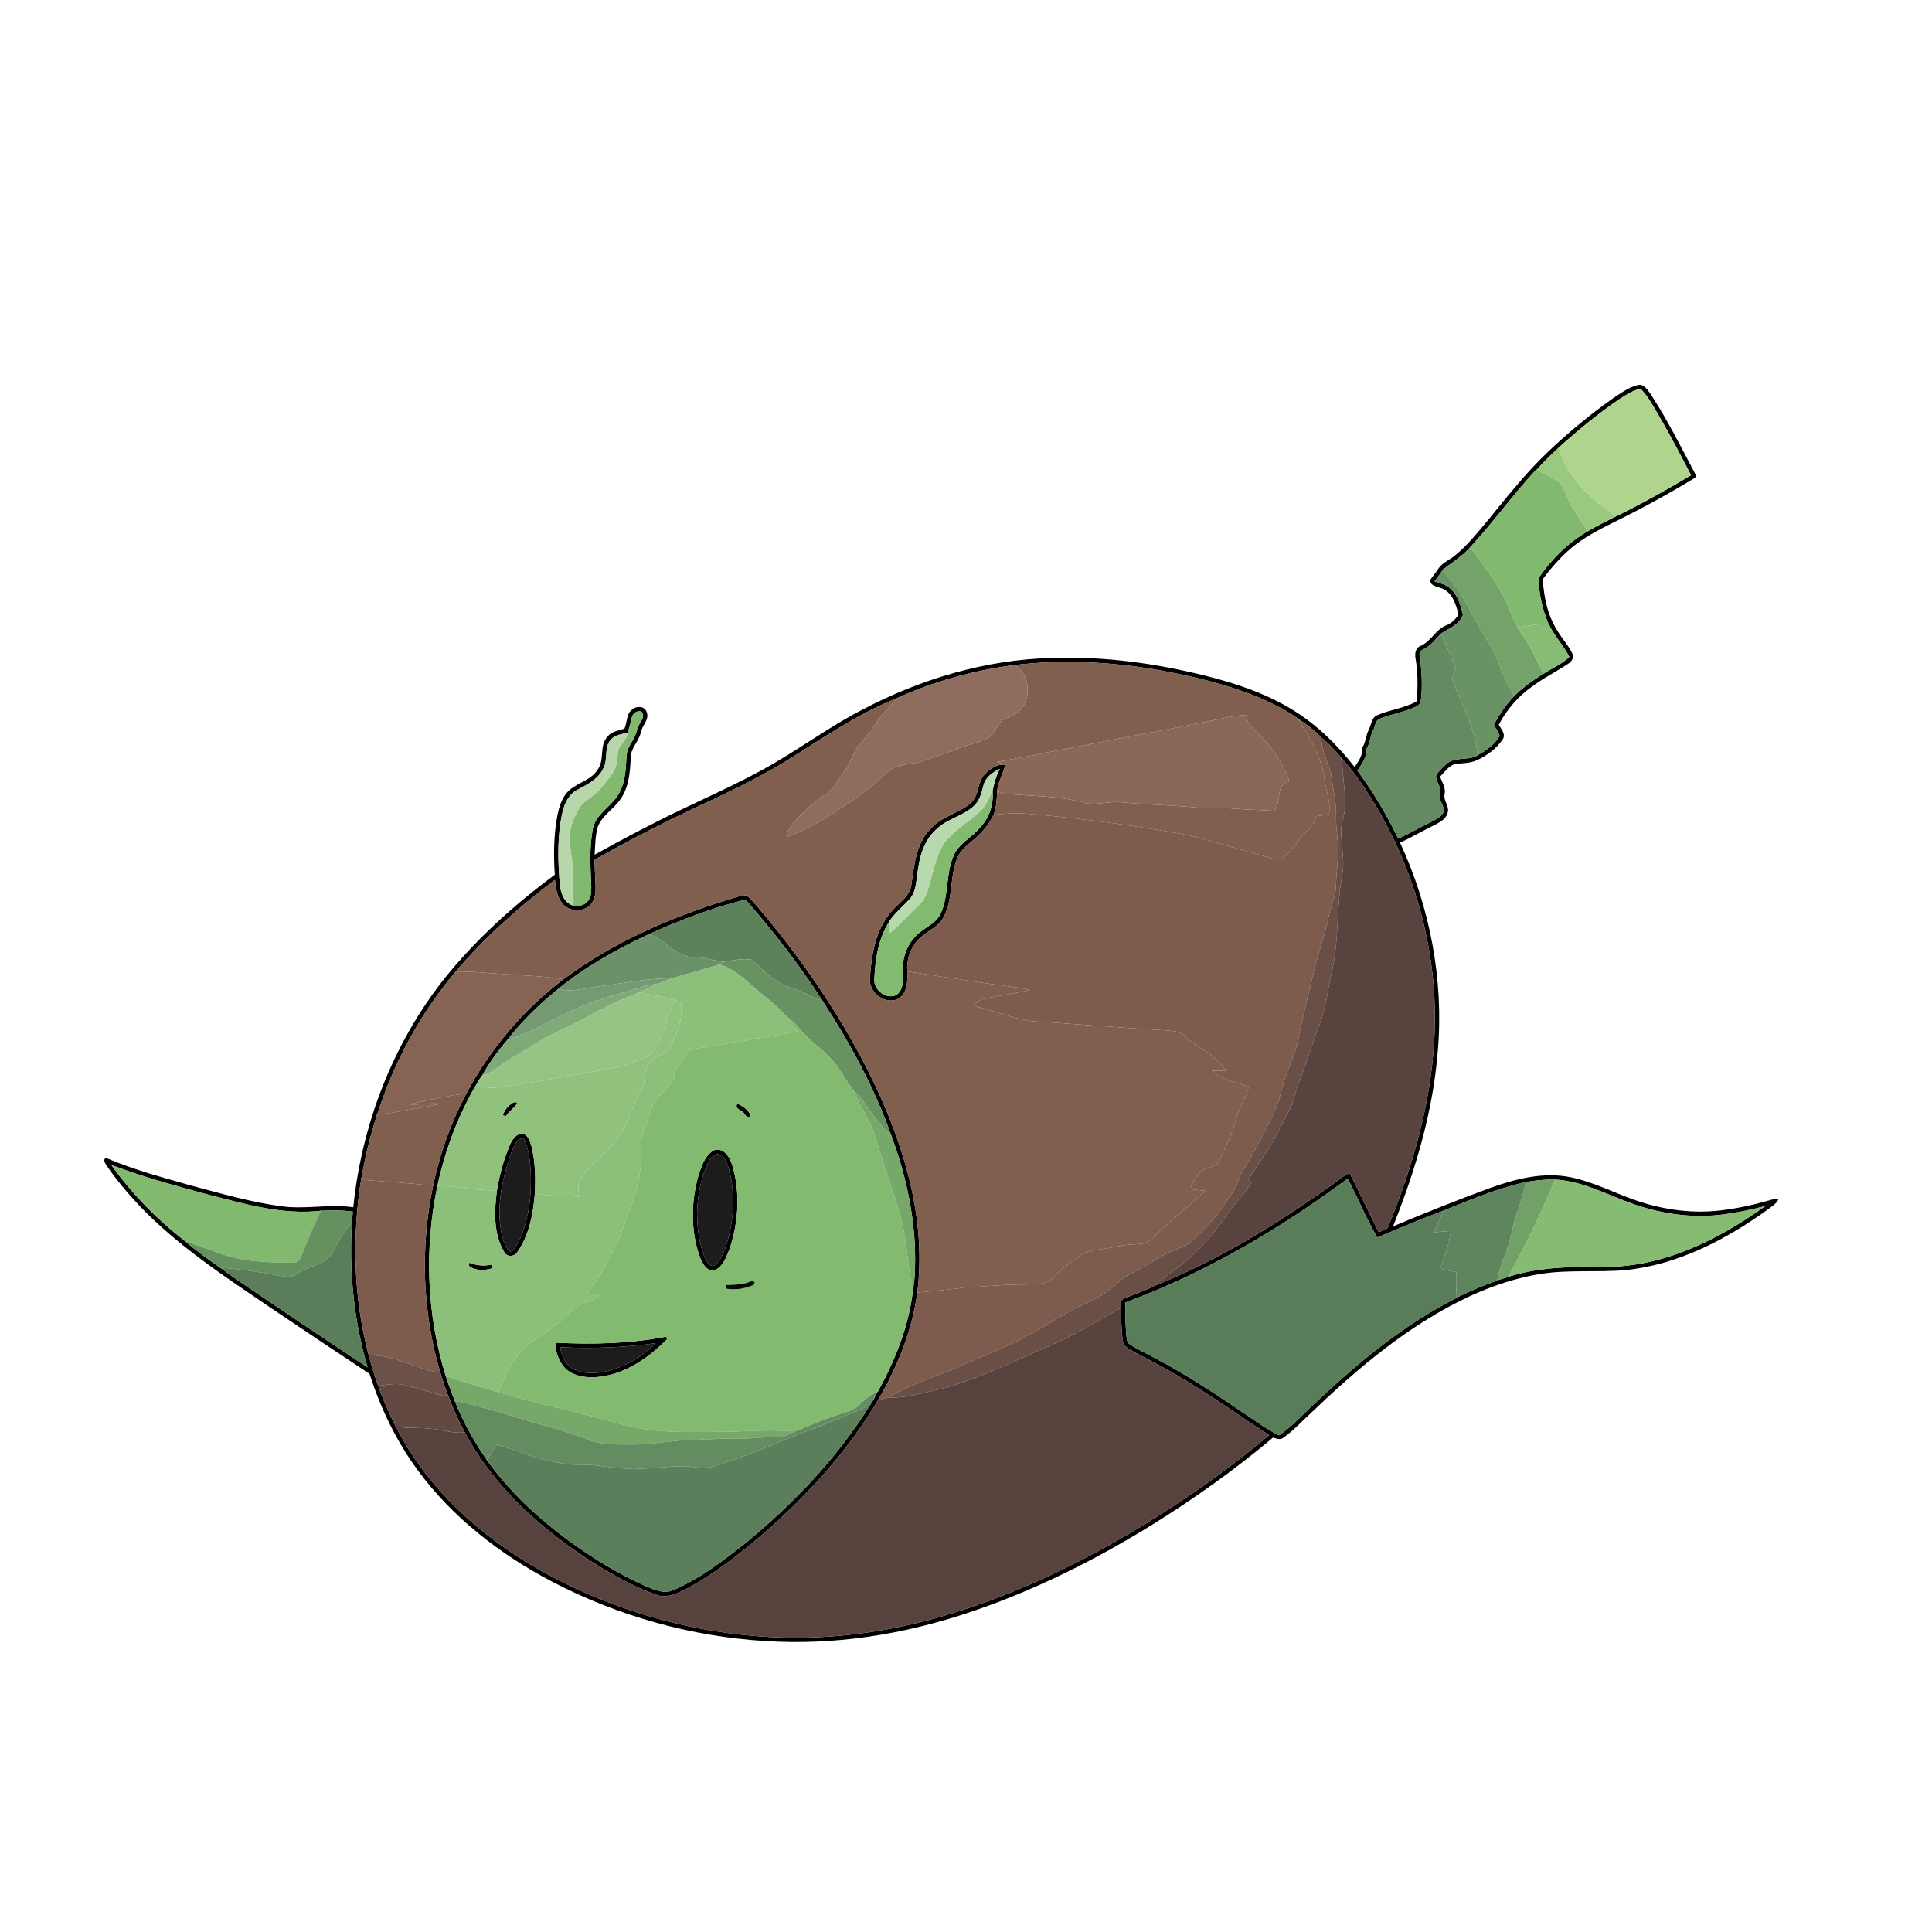 <svg width="1333.33" height="1333.33" viewBox="0 0 1000 1000" xmlns="http://www.w3.org/2000/svg" xmlns:xlink="http://www.w3.org/1999/xlink" overflow="hidden"><g id="#000000ff"><path d="M835.01 206.08C839.09 203.43 843.14 200.34 847.97 199.26 851.26 198.7 852.94 202.24 854.64 204.4 862.9 217.14 869.77 230.71 876.84 244.12 877.4 245.18 878.44 246.98 876.76 247.66 863.3 255.82 849.46 263.39 835.32 270.3 827.49 274.2 819.63 278.25 812.93 283.94 807.5 288.6 802.77 294.03 798.53 299.79 799.12 309.17 801.06 318.78 806.29 326.76 808.62 330.64 811.78 334.01 813.76 338.1 815.05 340.27 813.39 342.55 811.54 343.65 805.52 347.65 799 350.86 793.21 355.2 785.87 360.31 779.92 367.23 775.75 375.13 777.02 377.38 779.58 380.08 777.76 382.74 774.55 387.47 769.76 391.06 764.59 393.41 760.99 395.12 756.95 394.97 753.1 395.45 749.76 396.52 747.69 399.64 745.33 402.03 746.47 404.93 748.41 407.79 747.72 411.06 746.98 414.25 749.99 416.85 749.44 420.04 749 423.47 745.72 425.38 742.93 426.83 736.77 429.79 730.89 433.32 724.66 436.14 740.14 469.61 747.35 507.03 744.22 543.84 741.77 575.21 732.67 605.64 721.05 634.75 737.53 627.86 754.11 621.21 770.87 615.04 784.31 610.23 798.88 606.37 813.17 609.39 825.16 611.87 836.05 617.74 847.59 621.61 861.53 626.31 876.49 628.27 891.13 626.44 899.39 625.41 907.56 623.68 915.56 621.35 917.13 620.97 918.8 620.17 920.44 620.93 919.29 623.26 916.95 624.52 914.99 626.04 893.18 641.74 868.24 654.75 841.14 657.42 826.74 658.67 812.18 657.1 797.84 659.31 780.61 662 764.19 668.55 748.95 676.89 722.74 691.29 699.88 710.91 678.39 731.53 673.73 735.78 669.45 740.52 664.28 744.16 662.66 745.48 660.64 744.6 658.92 744.09 638.82 761.01 617.34 776.25 595 790.05 565.14 808.39 533.52 824.09 500.19 835.06 466.76 846.17 431.32 851.69 396.09 849.39 357.83 847.07 320.12 836.51 286.12 818.85 259.15 804.74 234.34 785.64 216.22 760.99 205.15 745.93 196.95 728.89 191.29 711.11 174.36 699.89 157.45 688.63 140.62 677.26 116.67 660.98 92.09 645.01 72.01 623.91 65.86 617.33 60.01 610.43 54.95 602.98 54.33 602 53.07 599.76 55.07 599.42 69.33 605.55 84.4 609.49 99.3 613.75 114.43 617.74 129.53 622.15 145.06 624.28 157.62 626.18 170.29 623.05 182.86 624.88 187.17 582.47 203 541.03 229.32 507.38 245.9 486.56 265.82 468.56 287.17 452.76 286.46 442.45 286.59 432.01 288.55 421.83 289.33 417.98 290.5 414.08 292.92 410.92 297.22 405.26 305.51 404.55 309.33 398.37 313.1 393.38 310.02 386.15 314.34 381.44 316.43 378.56 320.09 378.18 323.21 377.16 324.72 373.93 324.05 369.51 327.25 367.18 329.42 365.32 333.49 365.37 334.65 368.35 336.39 372.33 332.33 375.37 331.69 379.08 330.75 383.71 326.48 387.05 326.48 391.94 326.14 399.3 325.62 407.16 321.3 413.43 317.88 418.67 311.78 421.88 309.45 427.86 308.11 432.57 308.03 437.53 307.77 442.4 322.36 434.31 337.1 426.49 352.16 419.29 366.31 412.52 380.64 406.11 394.41 398.58 412.18 388.93 428.36 376.6 446.36 367.33 476.54 351.43 510.12 341.42 544.35 340.55 571.22 339.61 598.1 343.29 624.13 349.81 639.89 353.76 655.53 359.01 669.4 367.63 681.75 375.27 692.24 385.6 701.16 397 703.22 393.98 705.5 390.86 705.07 386.98 707.03 384.17 706.91 380.63 708.5 377.65 709.82 375.06 709.86 371.32 713.01 370.12 719.57 367.28 726.95 366.6 733.23 363.04 733.92 355.68 733.93 348.24 732.71 340.94 732.19 338.44 732.61 335.3 735.33 334.31 740.68 331.98 743.05 325.89 748.5 323.7 751.26 322.64 753.4 320.58 754.94 318.08 753.62 312.77 751.64 306.28 745.85 304.39 743.77 303.54 739.7 303.12 740.43 299.95 741.74 298.09 743.19 296.34 744.44 294.44 746.35 291.29 750.01 290.03 752.75 287.78 759.06 282.75 764.16 276.43 769.32 270.28 779.63 257.67 789.71 244.78 801.57 233.55 812.05 223.62 823.22 214.41 835.01 206.08M838 206.73C826.95 214.27 816.62 222.82 806.7 231.77 802.75 235.39 798.9 239.12 795.36 243.15L795.14 243.02C783.19 256.03 772.82 270.37 760.87 283.36 756.8 287.99 751.52 291.15 746.72 294.88 745.48 297.02 744.02 299.01 742.48 300.92 745.48 301.89 748.75 302.64 751.05 304.96 754.7 308.43 756.08 313.47 757.25 318.21 755.31 323.39 750.01 325.24 745.76 327.99 743.24 330.69 740.99 333.79 737.66 335.54 736.41 336.37 734.32 337.04 734.79 338.98 735.83 346.81 736.44 354.77 735.43 362.65 735.37 364.44 733.68 365.41 732.26 366.09 726.43 368.71 720.02 369.64 714.12 372.06 711.7 372.95 711.91 375.98 710.81 377.93 709.07 380.87 709.36 384.5 707.4 387.33 707.62 391.81 704.89 395.34 702.62 398.91 710.81 409.9 717.75 421.77 723.74 434.09 729.72 431.4 735.34 427.98 741.27 425.17 743.31 424.05 745.71 423.06 746.87 420.9 747.98 418.96 746.56 416.97 745.94 415.14 744.58 412.63 746.36 409.66 745.07 407.15 744.45 405.24 742.93 403.43 743.37 401.33 744.66 399.09 746.6 397.31 748.5 395.59 752.94 391.39 759.68 393.91 764.8 391.02L764.78 390.91C769.2 388.47 773.59 385.42 776.2 380.99 775.81 378.8 774.22 377.09 773.21 375.18 776.05 369.79 779.51 364.71 783.71 360.29 788.28 355.82 793.5 352.09 798.92 348.72 803.37 345.82 808.42 343.73 812.31 340.03 809.18 333.96 804.36 328.94 801.45 322.73 798.28 315.28 796.4 307.17 796.47 299.05 803.12 289.31 811.77 280.83 821.99 274.86 826.62 272.14 831.44 269.77 836.24 267.36 849.56 260.82 862.56 253.62 875.28 245.98 869.52 234.84 863.68 223.73 857.34 212.91 854.84 208.83 852.53 204.53 849.08 201.15 845.02 202.2 841.44 204.44 838 206.73M525.03 344.24C504.03 346.98 483.33 352.66 464.06 361.45 443.66 369.61 425.56 382.29 407 393.84 388.39 405.36 368.21 413.96 348.56 423.5 334.76 430.27 321.15 437.45 307.75 444.99 307.79 449.66 308.13 454.32 308.28 459 308.37 462.31 307.92 466 305.43 468.44 301.63 472.29 294.6 471.9 291.17 467.77 288.26 464.34 287.7 459.71 287.22 455.42 268.55 469.47 250.97 485.12 235.81 502.94 217.53 524.58 203.78 549.99 195.23 576.97L195.09 576.99C191.79 587.64 188.96 598.47 187.22 609.5L187.08 609.42C182.12 639.99 182.88 671.65 190.89 701.64 192.22 706.94 193.95 712.13 195.74 717.3 198.27 724.55 201.45 731.56 204.87 738.44 221.02 770.32 248.56 795.14 279.33 812.62 313.77 832.06 352.53 843.82 391.95 846.88 426 849.67 460.43 845.12 492.99 835 526.98 824.56 559.24 809.03 589.66 790.72 613.22 776.45 635.85 760.59 656.92 742.83 640.78 732.39 625.22 721.06 608.54 711.47 601.36 707.17 593.85 703.47 586.49 699.49 584.33 698.17 581.47 696.86 581.19 694.01 580.27 688.36 580.46 682.61 580.16 676.91 580.49 675.44 579.47 673.07 581.31 672.4 586.76 669.91 592.56 668.18 597.88 665.42 630.34 652.41 660.36 633.97 688.78 613.73 692.06 611.57 694.9 608.69 698.53 607.11 703.72 617.28 708.54 627.64 713.65 637.85 715.28 636.86 717.88 636.8 718.62 634.76 730.98 604.28 740.38 572.21 742.3 539.24 744.72 500.59 735.77 461.51 717.8 427.29 711.13 414.74 703.56 402.53 694.03 391.95 690.91 388.25 687.63 384.61 683.81 381.63 680.24 377.87 676.01 374.72 671.68 371.89 666.27 367.84 660.12 364.87 654 362.06 636.13 354.29 617.01 349.9 597.89 346.51 573.86 342.46 549.26 341.35 525.03 344.24M327.09 371.15C326.48 373.86 325.82 376.56 324.83 379.17 321.83 380.11 318.19 380.31 316.07 382.93 312.53 387.03 314.81 392.98 312.33 397.55 309.85 403.21 304.06 406.03 298.9 408.76 294.56 410.96 292.26 415.59 291.2 420.14 288.32 432.6 288.74 445.51 289.8 458.16 290.31 462.44 292.07 467.47 296.73 468.72L296.7 468.99C298.99 468.85 301.55 468.96 303.37 467.31 305.88 465.36 306.11 461.92 306.04 459 305.63 448.96 304.92 438.77 306.88 428.83 308.36 421.65 315.46 418.01 319.35 412.32 323.51 406.4 323.9 398.9 324.26 391.92 324.24 388.78 325.71 385.97 327.37 383.41 329.42 380.38 329.69 376.56 331.68 373.49 332.7 371.99 333.66 369.47 331.73 368.25 329.72 367.69 327.58 369.19 327.09 371.15M57.56 602.94C68.21 617.79 81.1 631.04 95.55 642.21 101.29 647.26 107.55 651.73 113.85 656.06 122.09 662.27 130.79 667.83 139.28 673.68 156.22 685.1 173.18 696.5 190.25 707.74 183.13 683.47 180.58 657.96 182.17 632.74 182.32 630.85 182.46 628.97 182.6 627.09 177.12 626.42 171.59 626.34 166.09 626.69 146.34 628.96 127.01 623.26 108.09 618.42 91.09 613.81 74.03 609.25 57.56 602.94M582.52 674.15C582.3 679.76 582.56 685.38 582.99 690.98 583.24 692.71 583.14 694.96 584.96 695.91 588.85 698.55 593.19 700.44 597.31 702.68 614.24 711.57 630.2 722.16 645.98 732.93 651.22 736.44 656.34 740.19 662.06 742.94 669.08 738.16 674.69 731.65 680.99 726 702.95 705.25 726.54 685.72 753.59 671.95L753.59 671.83C760.55 668.48 767.61 665.3 774.95 662.84L774.98 662.67C776.98 662.08 778.99 661.49 781 660.9L781.07 660.75C796.92 655.78 813.62 655.57 830.07 655.71 860.76 656.05 889.38 641.74 913.76 624.23 906.97 625.96 900.11 627.51 893.15 628.43 877.21 630.73 860.82 628.6 845.67 623.29 832.26 618.66 819.45 611.36 805.01 610.54 799.93 610.41 794.86 610.92 789.87 611.83 775.14 615.02 761.21 621.01 747.27 626.57 735.66 630.86 724.3 635.81 712.85 640.5 707.19 630.65 702.76 620.12 697.6 609.99 662.28 636.29 623.91 658.84 582.52 674.15Z" stroke-width="4.167"/><path d="M509.72 400.76C512.44 397.87 516.13 395.29 520.31 395.86 519.34 400.45 516.6 404.49 516.15 409.23 515.95 413.43 515.85 417.72 514.25 421.68 512 426.58 508.49 430.81 504.4 434.29 501.18 437.08 497.41 439.62 495.68 443.7 491.41 453.49 493.51 464.95 488.52 474.52 485.6 480.27 478.81 482.11 474.83 486.91 470.98 491.2 469.19 497.07 469.62 502.79 469.9 507.75 469.67 514.04 464.97 516.97 458.42 520.23 450.06 514.12 450.25 507.03 450.89 494.57 453.07 481.19 461.6 471.52 465.19 467.25 470.94 464.08 471.7 458.05 473.22 447.89 474.04 436.53 481.81 428.88 487.37 422.47 496.33 421.05 502.54 415.56 506.92 411.68 505.69 404.84 509.72 400.76M509.17 406.07C508.15 409.99 507.24 414.25 504.13 417.12 498.43 422.52 490.02 423.8 484.46 429.43 478.64 434.71 476.13 442.52 475.16 450.11 474.13 455.34 474.55 461.43 470.64 465.59 467.29 469.26 463.36 472.39 460.55 476.54 454.66 485.5 452.99 496.47 452.55 506.98 452.19 512.56 458.9 517.52 464.03 514.97 467.72 512.27 467.57 507.09 467.4 502.98 466.73 495.39 469.97 487.63 475.85 482.8 479.61 479.62 484.72 477.64 486.87 472.9 491.29 463.38 489.36 452.24 493.69 442.69 496.46 436.39 503.18 433.47 507.34 428.29 512.07 423.27 514.42 416.32 513.74 409.45 514.51 405.47 515.62 401.56 517.49 397.94 513.97 399.65 510.3 402.1 509.17 406.07Z" stroke-width="4.167"/><path d="M376.72 465.71C379.96 464.91 383.15 463.35 386.53 463.42 390.39 466.91 393.49 471.16 396.91 475.07 419.97 503.09 440.2 533.64 455.28 566.7 469.61 598.58 479.26 633.9 474.8 669.08 472.09 688.88 464.45 707.75 454.35 724.9 438.8 751.16 417.93 773.93 395.02 793.93 382.83 804.36 370.09 814.34 355.97 822.05 350.99 824.59 345.25 827.65 339.58 825.39 326.03 820.65 313.63 813.14 301.66 805.31 277.08 788.77 254.66 767.84 240.6 741.45 237.1 734.94 234.1 728.18 231.52 721.26 230.22 717.68 228.97 714.08 227.89 710.43 218.57 679.18 217.49 645.59 224.17 613.7 227.66 597.15 233.38 581.06 241.32 566.12 253.58 543.06 270.84 522.66 291.64 506.86 317.07 487.9 346.54 475.03 376.72 465.71M335.94 483.49C319.29 491.25 303.09 500.29 288.81 511.93 279.23 519.74 270.23 528.4 262.65 538.19 257.63 544.09 253.01 550.43 249.21 557.2 248.16 558.43 247.42 559.89 246.57 561.28 237.02 577.55 230.34 595.44 226.39 613.87 219.56 646.33 220.84 680.56 230.73 712.25 232.14 716.62 233.72 720.93 235.43 725.2 239.67 736.01 245.4 746.2 252.02 755.74 263.59 772.02 278.45 785.71 294.46 797.53 306.9 806.58 320.08 814.73 334.16 820.96 338.73 822.87 343.98 825.34 348.84 822.88 361.99 817.28 373.44 808.45 384.64 799.7 409.99 779.1 432.99 755.15 450.33 727.34 451.72 725.16 453.11 722.96 454.03 720.54L454.35 720.39C463.34 704.02 470.54 686.26 472.56 667.59 473.83 660.47 473.75 653.18 473.59 645.98 472.76 626.22 468.36 606.66 461.48 588.17 452.79 563.24 439.96 539.91 425.63 517.82 413.79 499.39 400.29 482.07 385.87 465.61 368.69 469.88 352.06 476.21 335.94 483.49Z" stroke-width="4.167"/><path d="M264.49 571.47C265.38 570.79 266.84 569.81 267.69 571.07 266.19 573.56 263.43 575.12 261.89 577.67 261.46 577.57 260.59 577.37 260.16 577.27 261.06 574.99 262.47 572.89 264.49 571.47Z" stroke-width="4.167"/><path d="M385.33 576.53C384.3 574.45 379.81 574.17 381.7 571.27 384.47 572.52 387.15 574.31 388.49 577.16 388.65 580.1 385.97 577.75 385.33 576.53Z" stroke-width="4.167"/><path d="M263.81 592.84C265.04 589.92 267.28 586.39 270.95 586.83 273.65 587.98 274.43 591.15 275.2 593.71 277.08 601.59 277.27 609.79 276.82 617.86 275.96 628.29 273.94 639.18 267.88 647.93 266.35 650.54 262.46 650.9 260.96 648.06 255.33 638.51 255.79 626.72 257.24 616.09 258.53 608.13 260.7 600.28 263.81 592.84M267.68 590.62C265.28 594 264.15 598.08 262.84 601.97 259.19 613.89 257.08 626.72 259.72 639.07 260.65 642.35 261.44 646.36 264.73 648.13 268.11 644.59 269.89 639.95 271.4 635.38 274.51 625.48 275.22 614.96 274.58 604.65 274.11 599.29 273.55 593.74 270.85 588.97 269.75 589.4 268.35 589.5 267.68 590.62Z" stroke-width="4.167"/><path d="M369.38 595.46C374.36 593.54 377.82 598.93 378.97 603.04 383.26 617.13 382.27 632.57 377.62 646.45 375.97 650.55 374.29 655.51 369.96 657.47 365.84 658.44 363.54 653.86 362.26 650.72 357.5 637.41 357.62 622.57 361.35 609.02 362.98 604.09 364.59 598.23 369.38 595.46M371.26 597.33C367.93 597.93 366.65 601.65 365.34 604.34 359.94 618.18 359.4 633.94 363.7 648.14 364.82 650.8 365.72 654.77 369 655.37 372.58 653.81 373.84 649.58 375.32 646.27 379.86 633.08 380.92 618.44 377.24 604.92 376.19 601.97 375.01 597.56 371.26 597.33Z" stroke-width="4.167"/><path d="M242.75 653.58C246.46 654.94 250.41 655.51 254.3 654.55 254.39 655.05 254.57 656.04 254.65 656.53 250.74 657.66 245.9 657.88 242.61 655.13L242.75 653.58Z" stroke-width="4.167"/><path d="M287.54 694.96C306.61 695.96 325.87 695.51 344.67 691.88L345.4 693.02C336.08 702.48 324.51 710.68 311.06 712.55 304.77 713.37 297.55 712.87 292.66 708.37 289.33 704.81 287.42 699.82 287.54 694.96M289.96 697.31C290.59 701.91 292.83 706.81 297.26 708.84 302.94 711.43 309.47 710.92 315.36 709.43 324.34 706.87 332.91 702.1 339.29 695.24 322.95 697.5 306.43 698.17 289.96 697.31Z" stroke-width="4.167"/></g><g id="#aed48dff"><path d="M838 206.73C841.44 204.44 845.02 202.2 849.08 201.15 852.53 204.53 854.84 208.83 857.34 212.91 863.68 223.73 869.52 234.84 875.28 245.98 862.56 253.62 849.56 260.82 836.24 267.36 832.02 263.69 827.16 260.79 823.17 256.85 819.25 253.05 815.65 248.92 812.45 244.5 809.69 240.68 808.51 236.06 806.7 231.77 816.62 222.82 826.95 214.27 838 206.73Z" stroke-width="4.167" fill="#AED48D"/></g><g id="#99c87fff"><path d="M795.36 243.15C798.9 239.12 802.75 235.39 806.7 231.77 808.51 236.06 809.69 240.68 812.45 244.5 815.65 248.92 819.25 253.05 823.17 256.85 827.16 260.79 832.02 263.69 836.24 267.36 831.44 269.77 826.62 272.14 821.99 274.86 817.65 268.75 813.27 262.56 810.47 255.57 809.36 253.14 808.51 250.26 806.01 248.91 802.56 246.8 798.86 245.16 795.36 243.15Z" stroke-width="4.167" fill="#99C87F"/></g><g id="#81ba6eff"><path d="M795.14 243.02 795.36 243.15C798.86 245.16 802.56 246.8 806.01 248.91 808.51 250.26 809.36 253.14 810.47 255.57 813.27 262.56 817.65 268.75 821.99 274.86 811.77 280.83 803.12 289.31 796.47 299.05 796.4 307.17 798.28 315.28 801.45 322.73 796.11 323.15 790.79 323.79 785.52 324.76 783.83 321.8 782.66 318.6 781.39 315.46 776.36 303.7 768.62 293.43 760.87 283.36 772.82 270.37 783.19 256.03 795.14 243.02Z" stroke-width="4.167" fill="#81BA6E"/></g><g id="#73a368ff"><path d="M746.72 294.88C751.52 291.15 756.8 287.99 760.87 283.36 768.62 293.43 776.36 303.7 781.39 315.46 782.66 318.6 783.83 321.8 785.52 324.76 788.26 329.21 791.45 333.4 793.72 338.13 795.41 341.68 797.04 345.26 798.92 348.72 793.5 352.09 788.28 355.82 783.71 360.29 781.27 355.41 778.5 350.67 776.61 345.54 775.28 341.92 773.94 338.28 771.91 334.98 765.75 325.32 760.9 314.9 754.8 305.2 752.32 301.6 749.29 298.42 746.72 294.88Z" stroke-width="4.167" fill="#73A368"/></g><g id="#699364ff"><path d="M742.48 300.92C744.02 299.01 745.48 297.02 746.72 294.88 749.29 298.42 752.32 301.6 754.8 305.2 760.9 314.9 765.75 325.32 771.91 334.98 773.94 338.28 775.28 341.92 776.61 345.54 778.5 350.67 781.27 355.41 783.71 360.29 779.51 364.71 776.05 369.79 773.21 375.18 774.22 377.09 775.81 378.8 776.2 380.99 773.59 385.42 769.2 388.47 764.78 390.91 763.58 376.73 756.52 364.18 751.4 351.17 752.24 349.29 753.96 347.33 753 345.16 751.12 339.23 748.32 333.64 745.76 327.99 750.01 325.24 755.31 323.39 757.25 318.21 756.08 313.47 754.7 308.43 751.05 304.96 748.75 302.64 745.48 301.89 742.48 300.92Z" stroke-width="4.167" fill="#699364"/></g><g id="#86bc73ff"><path d="M785.52 324.76C790.79 323.79 796.11 323.15 801.45 322.73 804.36 328.94 809.18 333.96 812.31 340.03 808.42 343.73 803.37 345.82 798.92 348.72 797.04 345.26 795.41 341.68 793.72 338.13 791.45 333.4 788.26 329.21 785.52 324.76Z" stroke-width="4.167" fill="#86BC73"/></g><g id="#648a62ff"><path d="M737.66 335.54C740.99 333.79 743.24 330.69 745.76 327.99 748.32 333.64 751.12 339.23 753 345.16 753.96 347.33 752.24 349.29 751.4 351.17 756.52 364.18 763.58 376.73 764.78 390.91L764.8 391.02C759.68 393.91 752.94 391.39 748.5 395.59 746.6 397.31 744.66 399.09 743.37 401.33 742.93 403.43 744.45 405.24 745.07 407.15 746.36 409.66 744.58 412.63 745.94 415.14 746.56 416.97 747.98 418.96 746.87 420.9 745.71 423.06 743.31 424.05 741.27 425.17 735.34 427.98 729.72 431.4 723.74 434.09 717.75 421.77 710.81 409.9 702.62 398.91 704.89 395.34 707.62 391.81 707.4 387.33 709.36 384.5 709.07 380.87 710.81 377.93 711.91 375.98 711.7 372.95 714.12 372.06 720.02 369.64 726.43 368.71 732.26 366.09 733.68 365.41 735.37 364.44 735.43 362.65 736.44 354.77 735.83 346.81 734.79 338.98 734.32 337.04 736.41 336.37 737.66 335.54Z" stroke-width="4.167" fill="#648A62"/></g><g id="#805f4fff"><path d="M525.03 344.24C549.26 341.35 573.86 342.46 597.89 346.51 617.01 349.9 636.13 354.29 654 362.06 660.12 364.87 666.27 367.84 671.68 371.89 677.94 381.99 684.59 392.56 685.72 404.68 686.7 410.28 688.91 415.78 687.85 421.57 685.69 421.85 683.53 422.13 681.39 422.44 680.35 424.9 679.56 427.67 677.32 429.34 672.12 433.54 669.65 440.27 663.96 443.98 662.45 445.3 660.39 444.79 658.65 444.39 647 441 635.26 437.88 623.61 434.47 614.59 431.73 605.22 430.63 595.97 429.03 574.09 425.53 552.08 422.88 529.99 421.06 524.73 420.71 519.48 421.32 514.25 421.68 515.85 417.72 515.95 413.43 516.15 409.23 517.03 409.87 517.99 410.36 519.02 410.69 532.88 412.28 547.09 411.58 560.63 415.38 566.71 417.14 572.89 414.81 579.04 415.14 591.39 416.31 603.79 416.73 616.17 417.66 624.77 418.73 633.47 417.87 642.09 418.79 647.99 419.24 653.92 419.22 659.83 419.72 661.83 415.99 661.79 411.71 662.87 407.73 664.05 406.15 665.68 404.98 667.16 403.7 663.56 393.65 656.98 384.97 649.25 377.73 646.81 375.81 645.28 373.1 645.02 370 638.94 370.36 633.01 371.79 627.07 372.97 603.7 377.79 580.2 381.89 556.82 386.62 543.19 389.14 529.62 392 515.96 394.39 517.4 394.89 518.85 395.39 520.31 395.86 516.13 395.29 512.44 397.87 509.72 400.76 505.69 404.84 506.92 411.68 502.54 415.56 496.33 421.05 487.37 422.47 481.81 428.88 474.04 436.53 473.22 447.89 471.7 458.05 470.94 464.08 465.19 467.25 461.6 471.52 453.07 481.19 450.89 494.57 450.25 507.03 450.06 514.12 458.42 520.23 464.97 516.97 469.67 514.04 469.9 507.75 469.62 502.79 487.72 505.47 505.79 508.46 523.95 510.82 527.03 511.12 530.09 511.68 533.09 512.48 525.09 514.21 516.95 515.25 508.98 517.11 506.84 517.45 505.43 519.17 503.97 520.58 514.14 523.08 523.95 527.12 534.36 528.57 557.22 530.08 580.06 531.97 602.93 533.27 606.59 533.66 610.91 533.44 613.56 536.47 616.28 539.17 619.5 541.26 622.79 543.19 627.59 546.05 631.4 550.21 635.08 554.34 632.68 554.26 630.28 554.21 627.88 554.19 632.44 559.9 640.42 559.27 646.22 562.96 644.73 568.82 641.01 573.78 639.53 579.65 637.84 586.91 634.27 593.52 631.38 600.34 629.9 604.31 624.96 603.82 622.01 606 619.62 608.2 618.08 611.12 616.39 613.84 616.61 614.3 617.06 615.2 617.28 615.65 619.5 615.9 621.71 616.15 623.94 616.4 616.85 622.85 609.44 628.93 602.34 635.36 599.7 637.7 597.36 640.38 594.51 642.47 592.38 644.12 589.53 643.82 587.02 644.07 581.21 644.19 575.62 645.97 569.87 646.62 566.34 647.16 562.5 647.3 559.52 649.5 556.62 651.61 553.71 653.71 550.85 655.87 547.84 658.11 545.82 661.49 542.56 663.4 538.28 665.15 533.53 664.69 529.01 664.89 519.34 664.69 509.74 666.11 500.08 666.24 491.7 667.61 483.23 668.12 474.8 669.08 479.26 633.9 469.61 598.58 455.28 566.7 440.2 533.64 419.97 503.09 396.91 475.07 393.49 471.16 390.39 466.91 386.53 463.42 383.15 463.35 379.96 464.91 376.72 465.71 346.54 475.03 317.07 487.9 291.64 506.86 281.52 505.19 271.25 504.97 261.04 504.14 252.62 503.81 244.25 502.59 235.81 502.94 250.97 485.12 268.55 469.47 287.22 455.42 287.7 459.71 288.26 464.34 291.17 467.77 294.6 471.9 301.63 472.29 305.43 468.44 307.92 466 308.37 462.31 308.28 459 308.13 454.32 307.79 449.66 307.75 444.99 321.15 437.45 334.76 430.27 348.56 423.5 368.21 413.96 388.39 405.36 407 393.84 425.56 382.29 443.66 369.61 464.06 361.45 460.71 366 456.26 369.64 453.34 374.52 450.7 378.72 447.26 382.32 444.27 386.24 441.03 390.35 440.08 395.74 436.72 399.77 433.68 403.39 431.92 408.17 427.81 410.8 422.25 414.43 417.33 418.93 412.66 423.63 410.28 426.09 408.1 428.87 407.01 432.16 407.25 432.39 407.71 432.83 407.95 433.05 417.62 429.23 426.83 424.25 435.33 418.24 443.77 412.91 451.7 406.79 458.99 399.97 463.87 395.28 471.01 395.97 477.04 394.11 484.02 391.81 490.93 389.29 497.83 386.75 502.23 385.11 506.92 384.23 511.11 382.06 514.77 380.01 515.77 375.5 518.79 372.82 520.96 371.48 523.48 370.86 525.7 369.61 534.28 364.05 533.99 349.31 525.03 344.24Z" stroke-width="4.167" fill="#805F4F"/></g><g id="#8e6d5fff"><path d="M464.06 361.45C483.33 352.66 504.03 346.98 525.03 344.24 533.99 349.31 534.28 364.05 525.7 369.61 523.48 370.86 520.96 371.48 518.79 372.82 515.77 375.5 514.77 380.01 511.11 382.06 506.92 384.23 502.23 385.11 497.83 386.75 490.93 389.29 484.02 391.81 477.04 394.11 471.01 395.97 463.87 395.28 458.99 399.97 451.7 406.79 443.77 412.91 435.33 418.24 426.83 424.25 417.62 429.23 407.95 433.05 407.71 432.83 407.25 432.39 407.01 432.16 408.1 428.87 410.28 426.09 412.66 423.63 417.33 418.93 422.25 414.43 427.81 410.8 431.92 408.17 433.68 403.39 436.72 399.77 440.08 395.74 441.03 390.35 444.27 386.24 447.26 382.32 450.7 378.72 453.34 374.52 456.26 369.64 460.71 366 464.06 361.45Z" stroke-width="4.167" fill="#8E6D5F"/></g><g id="#81b96eff"><path d="M327.09 371.15C327.58 369.19 329.72 367.69 331.73 368.25 333.66 369.47 332.7 371.99 331.68 373.49 329.69 376.56 329.42 380.38 327.37 383.41 325.71 385.97 324.24 388.78 324.26 391.92 323.9 398.9 323.51 406.4 319.35 412.32 315.46 418.01 308.36 421.65 306.88 428.83 304.92 438.77 305.63 448.96 306.04 459 306.11 461.92 305.88 465.36 303.37 467.31 301.55 468.96 298.99 468.85 296.7 468.99L296.73 468.72C297.17 464.14 296.15 459.58 296.53 455 296.89 448.6 295.49 442.33 294.89 436 294.24 429.59 296.7 423.36 300.01 418.01 302.97 413.65 308.3 411.73 311.4 407.49 313.99 404 317.39 400.91 318.73 396.65 319.77 393.6 319.38 390.29 320.24 387.2 322.06 384.68 324.63 382.5 324.83 379.17 325.82 376.56 326.48 373.86 327.09 371.15Z" stroke-width="4.167" fill="#81B96E"/><path d="M57.56 602.94C74.03 609.25 91.09 613.81 108.09 618.42 127.01 623.26 146.34 628.96 166.09 626.69 162.44 634.01 159.39 641.6 156.33 649.18 155.43 650.98 154.62 653.79 152.07 653.55 139.11 653.56 125.77 653.18 113.47 648.64 107.44 646.64 101.54 644.29 95.55 642.21 81.1 631.04 68.21 617.79 57.56 602.94Z" stroke-width="4.167" fill="#81B96E"/></g><g id="#8a6756ff"><path d="M627.07 372.97C633.01 371.79 638.94 370.36 645.02 370 645.28 373.1 646.81 375.81 649.25 377.73 656.98 384.97 663.56 393.65 667.16 403.7 665.68 404.98 664.05 406.15 662.87 407.73 661.79 411.71 661.83 415.99 659.83 419.72 653.92 419.22 647.99 419.24 642.09 418.79 633.47 417.87 624.77 418.73 616.17 417.66 603.79 416.73 591.39 416.31 579.04 415.14 572.89 414.81 566.71 417.14 560.63 415.38 547.09 411.58 532.88 412.28 519.02 410.69 517.99 410.36 517.03 409.87 516.15 409.23 516.6 404.49 519.34 400.45 520.31 395.86 518.85 395.39 517.4 394.89 515.96 394.39 529.62 392 543.19 389.14 556.82 386.62 580.2 381.89 603.7 377.79 627.07 372.97Z" stroke-width="4.167" fill="#8A6756"/></g><g id="#7e5c4dff"><path d="M671.68 371.89C676.01 374.72 680.24 377.87 683.81 381.63 684.02 388.1 686.86 393.88 688.9 399.88 689.76 407.58 691.84 415.19 691.55 423 691.43 428.69 692.65 434.31 692.56 440.01 692.68 446.05 691.61 452.03 691.54 458.06 691.62 463.65 688.77 468.66 687.83 474.07 686.95 478.86 685.55 483.53 684.07 488.16 679.47 503.77 676.03 519.69 672.43 535.56 671.31 543.52 667.58 550.71 665.13 558.28 663.2 563.78 662.39 569.65 659.83 574.93 654.71 585.61 649.5 596.27 643.11 606.26 641.19 609.75 640.35 613.77 638.06 617.07 633.77 623.09 630.07 629.6 624.67 634.74 620.2 638.97 616.27 644.3 610.14 646.17 601.17 649.16 593.8 655.28 585.29 659.22 580.48 661.51 577.05 665.73 572.74 668.75 569.38 671.2 565.63 673.04 561.83 674.69 550.81 679.6 540.98 686.66 530.26 692.12 518.72 698.44 506.21 702.7 494.32 708.3 482.74 713.16 470.54 716.88 459.7 723.32 457.92 723.86 456.13 724.37 454.35 724.9 464.45 707.75 472.09 688.88 474.8 669.08 483.23 668.12 491.7 667.61 500.08 666.24 509.74 666.11 519.34 664.69 529.01 664.89 533.53 664.69 538.28 665.15 542.56 663.4 545.82 661.49 547.84 658.11 550.85 655.87 553.71 653.71 556.62 651.61 559.52 649.5 562.5 647.3 566.34 647.16 569.87 646.62 575.62 645.97 581.21 644.19 587.02 644.07 589.53 643.82 592.38 644.12 594.51 642.47 597.36 640.38 599.7 637.7 602.34 635.36 609.44 628.93 616.85 622.85 623.94 616.4 621.71 616.15 619.5 615.9 617.28 615.65 617.06 615.2 616.61 614.3 616.39 613.84 618.08 611.12 619.62 608.2 622.01 606 624.96 603.82 629.9 604.31 631.38 600.34 634.27 593.52 637.84 586.91 639.53 579.65 641.01 573.78 644.73 568.82 646.22 562.96 640.42 559.27 632.44 559.9 627.88 554.19 630.28 554.21 632.68 554.26 635.08 554.34 631.4 550.21 627.59 546.05 622.79 543.19 619.5 541.26 616.28 539.17 613.56 536.47 610.91 533.44 606.59 533.66 602.93 533.27 580.06 531.97 557.22 530.08 534.36 528.57 523.95 527.12 514.14 523.08 503.97 520.58 505.43 519.17 506.84 517.45 508.98 517.11 516.95 515.25 525.09 514.21 533.09 512.48 530.09 511.68 527.03 511.12 523.95 510.82 505.79 508.46 487.72 505.47 469.62 502.79 469.19 497.07 470.98 491.2 474.83 486.91 478.81 482.11 485.6 480.27 488.52 474.52 493.51 464.95 491.41 453.49 495.68 443.7 497.41 439.62 501.18 437.08 504.4 434.29 508.49 430.81 512 426.58 514.25 421.68 519.48 421.32 524.73 420.71 529.99 421.06 552.08 422.88 574.09 425.53 595.97 429.03 605.22 430.63 614.59 431.73 623.61 434.47 635.26 437.88 647 441 658.65 444.39 660.39 444.79 662.45 445.3 663.96 443.98 669.65 440.27 672.12 433.54 677.32 429.34 679.56 427.67 680.35 424.9 681.39 422.44 683.53 422.13 685.69 421.85 687.85 421.57 688.91 415.78 686.7 410.28 685.72 404.68 684.59 392.56 677.94 381.99 671.68 371.89Z" stroke-width="4.167" fill="#7E5C4D"/><path d="M187.08 609.42 187.22 609.5C188.41 610.08 189.58 610.86 190.96 610.93 202.04 611.74 213.12 612.55 224.17 613.7 217.49 645.59 218.57 679.18 227.89 710.43 215.22 708.93 203.94 700.86 190.89 701.64 182.88 671.65 182.12 639.99 187.08 609.42Z" stroke-width="4.167" fill="#7E5C4D"/></g><g id="#b7d7abff"><path d="M316.07 382.93C318.19 380.31 321.83 380.11 324.83 379.17 324.63 382.5 322.06 384.68 320.24 387.2 319.38 390.29 319.77 393.6 318.73 396.65 317.39 400.91 313.99 404 311.4 407.49 308.3 411.73 302.97 413.65 300.01 418.01 296.7 423.36 294.24 429.59 294.89 436 295.49 442.33 296.89 448.6 296.53 455 296.15 459.58 297.17 464.14 296.73 468.72 292.07 467.47 290.31 462.44 289.8 458.16 288.74 445.51 288.32 432.6 291.2 420.14 292.26 415.59 294.56 410.96 298.9 408.76 304.06 406.03 309.85 403.21 312.33 397.55 314.81 392.98 312.53 387.03 316.07 382.93Z" stroke-width="4.167" fill="#B7D7AB"/></g><g id="#694f45ff"><path d="M683.81 381.63C687.63 384.61 690.91 388.25 694.03 391.95 695.23 397.9 695.33 403.99 696 410.01 696.47 414.16 696.66 418.44 695.39 422.48 692.31 432.13 696.45 442.18 694.88 452.01 691.64 468.37 693.22 485.29 689.67 501.62 687.36 511.56 686.43 521.9 682.56 531.42 678.68 541.68 675.63 552.23 671.55 562.41 670.22 566.41 669.52 570.65 667.48 574.39 663.8 581.38 660.53 588.6 656.2 595.22 652.95 600.47 649.15 605.37 646.17 610.78 646.59 611.12 647.43 611.79 647.85 612.13 643.85 618.22 638.69 623.44 634.54 629.43 629.09 637.19 623.17 644.71 615.85 650.81 610.41 656.37 603.35 659.91 597.88 665.42 592.56 668.18 586.76 669.91 581.31 672.4 579.47 673.07 580.49 675.44 580.16 676.91 567.62 683.96 555.38 691.61 542.07 697.16 523.87 704.81 506.16 713.94 486.97 718.94 477.96 720.85 469.03 723.82 459.7 723.32 470.54 716.88 482.74 713.16 494.32 708.3 506.21 702.7 518.72 698.44 530.26 692.12 540.98 686.66 550.81 679.6 561.83 674.69 565.63 673.04 569.38 671.2 572.74 668.75 577.05 665.73 580.48 661.51 585.29 659.22 593.8 655.28 601.17 649.16 610.14 646.17 616.27 644.3 620.2 638.97 624.67 634.74 630.07 629.6 633.77 623.09 638.06 617.07 640.35 613.77 641.19 609.75 643.11 606.26 649.5 596.27 654.71 585.61 659.83 574.93 662.39 569.65 663.2 563.78 665.13 558.28 667.58 550.71 671.31 543.52 672.43 535.56 676.03 519.69 679.47 503.77 684.07 488.16 685.55 483.53 686.95 478.86 687.83 474.07 688.77 468.66 691.62 463.65 691.54 458.06 691.61 452.03 692.68 446.05 692.56 440.01 692.65 434.31 691.43 428.69 691.55 423 691.84 415.19 689.76 407.58 688.9 399.88 686.86 393.88 684.02 388.1 683.81 381.63Z" stroke-width="4.167" fill="#694F45"/></g><g id="#58433fff"><path d="M694.03 391.95C703.56 402.53 711.13 414.74 717.8 427.29 735.77 461.51 744.72 500.59 742.3 539.24 740.38 572.21 730.98 604.28 718.62 634.76 717.88 636.8 715.28 636.86 713.65 637.85 708.54 627.64 703.72 617.28 698.53 607.11 694.9 608.69 692.06 611.57 688.78 613.73 660.36 633.97 630.34 652.41 597.88 665.42 603.35 659.91 610.41 656.37 615.85 650.81 623.17 644.71 629.09 637.19 634.54 629.43 638.69 623.44 643.85 618.22 647.85 612.13 647.43 611.79 646.59 611.12 646.17 610.78 649.15 605.37 652.95 600.47 656.2 595.22 660.53 588.6 663.8 581.38 667.48 574.39 669.52 570.65 670.22 566.41 671.55 562.41 675.63 552.23 678.68 541.68 682.56 531.42 686.43 521.9 687.36 511.56 689.67 501.62 693.22 485.29 691.64 468.37 694.88 452.01 696.45 442.18 692.31 432.13 695.39 422.48 696.66 418.44 696.47 414.16 696 410.01 695.33 403.99 695.23 397.9 694.03 391.95Z" stroke-width="4.167" fill="#58433F"/></g><g id="#b8d8adff"><path d="M509.17 406.07C510.3 402.1 513.97 399.65 517.49 397.94 515.62 401.56 514.51 405.47 513.74 409.45 511.72 413.39 510.1 417.77 506.65 420.72 500.68 425.96 493.55 430.07 488.72 436.49 483.8 444.36 482.65 453.83 479.68 462.48 478.19 466.67 474.62 469.55 471.56 472.58 467.84 475.99 464.54 479.86 460.55 482.97 460.54 480.82 460.54 478.68 460.55 476.54 463.36 472.39 467.29 469.26 470.64 465.59 474.55 461.43 474.13 455.34 475.16 450.11 476.13 442.52 478.64 434.71 484.46 429.43 490.02 423.8 498.43 422.52 504.13 417.12 507.24 414.25 508.15 409.99 509.17 406.07Z" stroke-width="4.167" fill="#B8D8AD"/></g><g id="#82ba6fff"><path d="M506.65 420.72C510.1 417.77 511.72 413.39 513.74 409.45 514.42 416.32 512.07 423.27 507.34 428.29 503.18 433.47 496.46 436.39 493.69 442.69 489.36 452.24 491.29 463.38 486.87 472.9 484.72 477.64 479.61 479.62 475.85 482.8 469.97 487.63 466.73 495.39 467.4 502.98 467.57 507.09 467.72 512.27 464.03 514.97 458.9 517.52 452.19 512.56 452.55 506.98 452.99 496.47 454.66 485.5 460.55 476.54 460.54 478.68 460.54 480.82 460.55 482.97 464.54 479.86 467.84 475.99 471.56 472.58 474.62 469.55 478.19 466.67 479.68 462.48 482.65 453.83 483.8 444.36 488.72 436.49 493.55 430.07 500.68 425.96 506.65 420.72Z" stroke-width="4.167" fill="#82BA6F"/></g><g id="#5d825bff"><path d="M335.94 483.49C352.06 476.21 368.69 469.88 385.87 465.61 400.29 482.07 413.79 499.39 425.63 517.82 423.05 517.04 420.51 516.11 418.13 514.84 412.61 511.78 406.06 510.92 400.98 507.02 396.31 504.2 392.99 499.74 388.61 496.61 383.83 496.12 379.01 497.05 374.3 497.86 370.94 497.39 367.7 496.36 364.36 495.8 361.09 495.26 357.65 495.84 354.5 494.62 347.46 492.37 342.91 485.95 335.94 483.49Z" stroke-width="4.167" fill="#5D825B"/></g><g id="#6b9168ff"><path d="M288.81 511.93C303.09 500.29 319.29 491.25 335.94 483.49 342.91 485.95 347.46 492.37 354.5 494.62 357.65 495.84 361.09 495.26 364.36 495.8 367.7 496.36 370.94 497.39 374.3 497.86 373.82 498.21 372.87 498.89 372.39 499.23 364.15 501.81 355.81 504.13 347.47 506.39 335.88 506.25 324.5 508.66 313.07 510.14 304.97 510.73 296.95 513.95 288.81 511.93Z" stroke-width="4.167" fill="#6B9168"/></g><g id="#699263ff"><path d="M374.3 497.86C379.01 497.05 383.83 496.12 388.61 496.61 392.99 499.74 396.31 504.2 400.98 507.02 406.06 510.92 412.61 511.78 418.13 514.84 420.51 516.11 423.05 517.04 425.63 517.82 439.96 539.91 452.79 563.24 461.48 588.17 456.51 583.2 452.05 577.74 448.12 571.92 446.39 569.24 444.19 566.92 441.9 564.72 437.44 558.93 434.36 552.11 429.09 546.97 426.08 543.91 422.8 541.16 419.56 538.37 415.12 534.65 412.13 529.46 407.17 526.33 402.38 520.56 396.15 516.31 390.62 511.32 385.03 506.63 379.63 501.21 372.39 499.23 372.87 498.89 373.82 498.21 374.3 497.86Z" stroke-width="4.167" fill="#699263"/></g><g id="#8cc07aff"><path d="M347.47 506.39C355.81 504.13 364.15 501.81 372.39 499.23 379.63 501.21 385.03 506.63 390.62 511.32 396.15 516.31 402.38 520.56 407.17 526.33 408.81 528.96 410.69 531.43 412.79 533.71 394.99 537.38 376.94 539.8 359.05 543.03 357.92 543.36 356.45 543.45 355.85 544.64 354.08 547.56 352.25 550.45 350.21 553.2 348.77 554.91 349.3 557.32 348.27 559.2 344.96 564.49 338.82 567.84 337.02 574.08 335.7 578.36 334.35 582.64 332.75 586.83 330.72 591.68 332.32 596.95 331.83 602 331.02 611.01 328.65 619.82 325.1 628.13 322.02 638.33 317.31 647.92 312.18 657.23 309.7 661.5 306.54 665.33 304.12 669.64 306.12 669.95 308.11 670.26 310.11 670.61 307.96 672.65 305.2 673.69 302.38 674.44 297.33 675.73 294.48 680.51 290.48 683.48 283.17 690.29 273.22 693.99 267.34 702.36 262.78 707.61 260.58 714.24 258.02 720.57 248.85 718.04 239.77 715.21 230.73 712.25 220.84 680.56 219.56 646.33 226.39 613.87 236.72 613.94 246.89 616.37 257.24 616.09 255.79 626.72 255.33 638.51 260.96 648.06 262.46 650.9 266.35 650.54 267.88 647.93 273.94 639.18 275.96 628.29 276.82 617.86 284.4 619.13 292.1 619.01 299.76 619.34 299.53 616.67 298.76 613.76 300.17 611.28 304.86 601.97 314.78 596.99 320.18 588.22 322.98 584.08 325.3 579.62 326.94 574.9 328.39 570.61 330.85 566.78 332.63 562.64 334.41 558.44 333.15 553.14 336.64 549.69 338.95 546.7 342.93 546.05 345.77 543.81 349.93 536.4 353.62 528.12 352.61 519.41 352.06 518.11 350.29 518 349.2 517.32 343.13 515.81 336.92 514.94 330.8 513.64 334.32 512.21 337.74 510.54 341.19 508.96 343.3 508.13 345.37 507.21 347.47 506.39M242.75 653.58 242.61 655.13C245.9 657.88 250.74 657.66 254.65 656.53 254.57 656.04 254.39 655.05 254.3 654.55 250.41 655.51 246.46 654.94 242.75 653.58Z" stroke-width="4.167" fill="#8CC07A"/></g><g id="#866353ff"><path d="M195.23 576.97C203.78 549.99 217.53 524.58 235.81 502.94 244.25 502.59 252.62 503.81 261.04 504.14 271.25 504.97 281.52 505.19 291.64 506.86 270.84 522.66 253.58 543.06 241.32 566.12 231.34 567.07 221.53 569.37 211.79 571.66 217.24 572.03 222.65 570.58 228.1 571.34 217.19 573.45 206.26 575.6 195.23 576.97Z" stroke-width="4.167" fill="#866353"/></g><g id="#759a72ff"><path d="M313.07 510.14C324.5 508.66 335.88 506.25 347.47 506.39 345.37 507.21 343.3 508.13 341.19 508.96 338.1 509.48 334.99 509.94 332 510.92 322.13 514.15 311.92 516.37 302.32 520.42 288.75 525.56 276.65 534.13 262.65 538.19 270.23 528.4 279.23 519.74 288.81 511.93 296.95 513.95 304.97 510.73 313.07 510.14Z" stroke-width="4.167" fill="#759A72"/></g><g id="#80a978ff"><path d="M332 510.92C334.99 509.94 338.1 509.48 341.19 508.96 337.74 510.54 334.32 512.21 330.8 513.64 322.16 517.1 313.61 520.84 305.54 525.5 297.38 530.26 288.44 533.48 280.36 538.38 272.68 543.01 264.85 547.41 257.57 552.66 255.01 554.56 252.11 555.91 249.21 557.2 253.01 550.43 257.63 544.09 262.65 538.19 276.65 534.13 288.75 525.56 302.32 520.42 311.92 516.37 322.13 514.15 332 510.92Z" stroke-width="4.167" fill="#80A978"/></g><g id="#95c484ff"><path d="M305.54 525.5C313.61 520.84 322.16 517.1 330.8 513.64 336.92 514.94 343.13 515.81 349.2 517.32 347.65 522.27 345.34 526.93 343.83 531.89 342.39 536.44 340.41 540.86 337.71 544.8 336.72 546.26 334.95 546.78 333.45 547.5 328.36 549.54 323.29 551.81 317.84 552.68 297.6 556.29 277.41 560.36 257 562.9 253.42 563.52 249.9 562.51 246.57 561.28 247.42 559.89 248.16 558.43 249.21 557.2 252.11 555.91 255.01 554.56 257.57 552.66 264.85 547.41 272.68 543.01 280.36 538.38 288.44 533.48 297.38 530.26 305.54 525.5Z" stroke-width="4.167" fill="#95C484"/></g><g id="#90c27eff"><path d="M343.83 531.89C345.34 526.93 347.65 522.27 349.2 517.32 350.29 518 352.06 518.11 352.61 519.41 353.62 528.12 349.93 536.4 345.77 543.81 342.93 546.05 338.95 546.7 336.64 549.69 333.15 553.14 334.41 558.44 332.63 562.64 330.85 566.78 328.39 570.61 326.94 574.9 325.3 579.62 322.98 584.08 320.18 588.22 314.78 596.99 304.86 601.97 300.17 611.28 298.76 613.76 299.53 616.67 299.76 619.34 292.1 619.01 284.4 619.13 276.82 617.86 277.27 609.79 277.08 601.59 275.2 593.71 274.43 591.15 273.65 587.98 270.95 586.83 267.28 586.39 265.04 589.92 263.81 592.84 260.7 600.28 258.53 608.13 257.24 616.09 246.89 616.37 236.72 613.94 226.39 613.87 230.34 595.44 237.02 577.55 246.57 561.28 249.9 562.51 253.42 563.52 257 562.9 277.41 560.36 297.6 556.29 317.84 552.68 323.29 551.81 328.36 549.54 333.45 547.5 334.95 546.78 336.72 546.26 337.71 544.8 340.41 540.86 342.39 536.44 343.83 531.89M264.49 571.47C262.47 572.89 261.06 574.99 260.16 577.27 260.59 577.37 261.46 577.57 261.89 577.67 263.43 575.12 266.19 573.56 267.69 571.07 266.84 569.81 265.38 570.79 264.49 571.47Z" stroke-width="4.167" fill="#90C27E"/></g><g id="#82ba70ff"><path d="M407.17 526.33C412.13 529.46 415.12 534.65 419.56 538.37 422.8 541.16 426.08 543.91 429.09 546.97 434.36 552.11 437.44 558.93 441.9 564.72 444.97 573.1 450.74 580.23 453.17 588.9 457.42 603.41 462.86 617.55 466.72 632.18 469.65 643.82 469.67 655.97 472.56 667.59 470.54 686.26 463.34 704.02 454.35 720.39L454.03 720.54C450.73 721.81 447.93 724 445.51 726.53 441.8 730.52 436.2 731.34 431.32 733.11 424.53 735.24 418.12 738.36 411.49 740.9 399.01 739.83 386.49 740.86 374 741.14 359.32 741.09 344.48 741.95 329.99 739.02 319.44 737.12 309.3 733.53 298.84 731.21 285.18 727.87 271.49 724.62 258.02 720.57 260.58 714.24 262.78 707.61 267.34 702.36 273.22 693.99 283.17 690.29 290.48 683.48 294.48 680.51 297.33 675.73 302.38 674.44 305.2 673.69 307.96 672.65 310.11 670.61 308.11 670.26 306.12 669.95 304.12 669.64 306.54 665.33 309.7 661.5 312.18 657.23 317.31 647.92 322.02 638.33 325.1 628.13 328.65 619.82 331.02 611.01 331.83 602 332.32 596.95 330.72 591.68 332.75 586.83 334.35 582.64 335.7 578.36 337.02 574.08 338.82 567.84 344.96 564.49 348.27 559.2 349.3 557.32 348.77 554.91 350.21 553.2 352.25 550.45 354.08 547.56 355.85 544.64 356.45 543.45 357.92 543.36 359.05 543.03 376.94 539.8 394.99 537.38 412.79 533.71 410.69 531.43 408.81 528.96 407.17 526.33M385.33 576.53C385.97 577.75 388.65 580.1 388.49 577.16 387.15 574.31 384.47 572.52 381.7 571.27 379.81 574.17 384.3 574.45 385.33 576.53M369.38 595.46C364.59 598.23 362.98 604.09 361.35 609.02 357.62 622.57 357.5 637.41 362.26 650.72 363.54 653.86 365.84 658.44 369.96 657.47 374.29 655.51 375.97 650.55 377.62 646.45 382.27 632.57 383.26 617.13 378.97 603.04 377.82 598.93 374.36 593.54 369.38 595.46M388.3 663.39C384.31 664.94 380.04 665.04 375.82 665.12 375.82 665.59 375.82 666.53 375.83 667 380.31 667.77 385 667.18 389.2 665.43 391.68 664.99 390.32 661.82 388.3 663.39M287.54 694.96C287.42 699.82 289.33 704.81 292.66 708.37 297.55 712.87 304.77 713.37 311.06 712.55 324.51 710.68 336.08 702.48 345.4 693.02L344.67 691.88C325.87 695.51 306.61 695.96 287.54 694.96Z" stroke-width="4.167" fill="#82BA70"/></g><g id="#76a86aff"><path d="M441.9 564.72C444.19 566.92 446.39 569.24 448.12 571.92 452.05 577.74 456.51 583.2 461.48 588.17 468.36 606.66 472.76 626.22 473.59 645.98 473.75 653.18 473.83 660.47 472.56 667.59 469.67 655.97 469.65 643.82 466.72 632.18 462.86 617.55 457.42 603.41 453.17 588.9 450.74 580.23 444.97 573.1 441.9 564.72Z" stroke-width="4.167" fill="#76A86A"/><path d="M230.73 712.25C239.77 715.21 248.85 718.04 258.02 720.57 271.49 724.62 285.18 727.87 298.84 731.21 309.3 733.53 319.44 737.12 329.99 739.02 344.48 741.95 359.32 741.09 374 741.14 386.49 740.86 399.01 739.83 411.49 740.9 408.83 742.23 406.12 743.84 403.03 743.67 395.34 743.68 387.71 744.95 380.01 744.72 371.7 744.45 363.42 745.3 355.11 745.42 345.71 745.85 336.42 747.81 326.98 747.68 319.74 747.6 312.25 748.02 305.32 745.54 290.6 739.43 274.82 736.57 259.83 731.23 251.67 729.33 243.75 726.38 235.43 725.2 233.72 720.93 232.14 716.62 230.73 712.25Z" stroke-width="4.167" fill="#76A86A"/></g><g id="#815f4fff"><path d="M211.79 571.66C221.53 569.37 231.34 567.07 241.32 566.12 233.38 581.06 227.66 597.15 224.17 613.7 213.12 612.55 202.04 611.74 190.96 610.93 189.58 610.86 188.41 610.08 187.22 609.5 188.96 598.47 191.79 587.64 195.09 576.99L195.23 576.97C206.26 575.6 217.19 573.45 228.1 571.34 222.65 570.58 217.24 572.03 211.79 571.66Z" stroke-width="4.167" fill="#815F4F"/></g><g id="#1c1c1cff"><path d="M267.68 590.62C268.35 589.5 269.75 589.4 270.85 588.97 273.55 593.74 274.11 599.29 274.58 604.65 275.22 614.96 274.51 625.48 271.4 635.38 269.89 639.95 268.11 644.59 264.73 648.13 261.44 646.36 260.65 642.35 259.72 639.07 257.08 626.72 259.19 613.89 262.84 601.97 264.15 598.08 265.28 594 267.68 590.62Z" stroke-width="4.167" fill="#1C1C1C"/><path d="M371.26 597.33C375.01 597.56 376.19 601.97 377.24 604.92 380.92 618.44 379.86 633.08 375.32 646.27 373.84 649.58 372.58 653.81 369 655.37 365.72 654.77 364.82 650.8 363.7 648.14 359.4 633.94 359.94 618.18 365.34 604.34 366.65 601.65 367.93 597.93 371.26 597.33Z" stroke-width="4.167" fill="#1C1C1C"/><path d="M289.96 697.31C306.43 698.17 322.95 697.5 339.29 695.24 332.91 702.1 324.34 706.87 315.36 709.43 309.47 710.92 302.94 711.43 297.26 708.84 292.83 706.81 290.59 701.91 289.96 697.31Z" stroke-width="4.167" fill="#1C1C1C"/></g><g id="#597d59ff"><path d="M582.52 674.15C623.91 658.84 662.28 636.29 697.6 609.99 702.76 620.12 707.19 630.65 712.85 640.5 724.3 635.81 735.66 630.86 747.27 626.57 745.59 630.35 743.98 634.15 742.19 637.87 745.09 637.59 748 637.35 750.93 637.17 750.21 643.96 747.6 650.29 745.46 656.71 748.23 657.31 751.01 657.89 753.79 658.47 754.09 662.92 753.79 667.38 753.59 671.83L753.59 671.95C726.54 685.72 702.95 705.25 680.99 726 674.69 731.65 669.08 738.16 662.06 742.94 656.34 740.19 651.22 736.44 645.98 732.93 630.2 722.16 614.24 711.57 597.31 702.68 593.19 700.44 588.85 698.55 584.96 695.91 583.14 694.96 583.24 692.71 582.99 690.98 582.56 685.38 582.3 679.76 582.52 674.15Z" stroke-width="4.167" fill="#597D59"/></g><g id="#72a168ff"><path d="M789.87 611.83C794.86 610.92 799.93 610.41 805.01 610.54 799.34 624.05 793.14 637.34 786.35 650.33 784.43 653.72 782.6 657.17 781.07 660.75L781 660.9C778.99 661.49 776.98 662.08 774.98 662.67 775.86 656.36 778.94 650.71 780.71 644.65 782.56 638.95 783.2 632.93 785.38 627.33 787.27 622.28 788.53 617.04 789.87 611.83Z" stroke-width="4.167" fill="#72A168"/></g><g id="#85bb72ff"><path d="M805.01 610.54C819.45 611.36 832.26 618.66 845.67 623.29 860.82 628.6 877.21 630.73 893.15 628.43 900.11 627.51 906.97 625.96 913.76 624.23 889.38 641.74 860.76 656.05 830.07 655.71 813.62 655.57 796.92 655.78 781.07 660.75 782.6 657.17 784.43 653.72 786.35 650.33 793.14 637.34 799.34 624.05 805.01 610.54Z" stroke-width="4.167" fill="#85BB72"/></g><g id="#5f855eff"><path d="M747.27 626.57C761.21 621.01 775.14 615.02 789.87 611.83 788.53 617.04 787.27 622.28 785.38 627.33 783.2 632.93 782.56 638.95 780.71 644.65 778.94 650.71 775.86 656.36 774.98 662.67L774.95 662.84C767.61 665.3 760.55 668.48 753.59 671.83 753.79 667.38 754.09 662.92 753.79 658.47 751.01 657.89 748.23 657.31 745.46 656.71 747.6 650.29 750.21 643.96 750.93 637.17 748 637.35 745.09 637.59 742.19 637.87 743.98 634.15 745.59 630.35 747.27 626.57Z" stroke-width="4.167" fill="#5F855E"/></g><g id="#65905fff"><path d="M166.09 626.69C171.59 626.34 177.12 626.42 182.6 627.09 182.46 628.97 182.32 630.85 182.17 632.74 178.05 637.3 175.05 642.67 172.18 648.07 168.49 654.82 159.81 654.94 154.12 659.16 150.92 661.8 146.63 660.69 142.94 660.07 133.36 658 123.59 657.08 113.85 656.06 107.55 651.73 101.29 647.26 95.55 642.21 101.54 644.29 107.44 646.64 113.47 648.64 125.77 653.18 139.11 653.56 152.07 653.55 154.62 653.79 155.43 650.98 156.33 649.18 159.39 641.6 162.44 634.01 166.09 626.69Z" stroke-width="4.167" fill="#65905F"/></g><g id="#5a7e59ff"><path d="M172.18 648.07C175.05 642.67 178.05 637.3 182.17 632.74 180.58 657.96 183.13 683.47 190.25 707.74 173.18 696.5 156.22 685.1 139.28 673.68 130.79 667.83 122.09 662.27 113.85 656.06 123.59 657.08 133.36 658 142.94 660.07 146.63 660.69 150.92 661.8 154.12 659.16 159.81 654.94 168.49 654.82 172.18 648.07Z" stroke-width="4.167" fill="#5A7E59"/></g><g id="#060a06ff"><path d="M388.3 663.39C390.32 661.82 391.68 664.99 389.2 665.43 385 667.18 380.31 667.77 375.83 667 375.82 666.53 375.82 665.59 375.82 665.12 380.04 665.04 384.31 664.94 388.3 663.39Z" stroke-width="4.167" fill="#060A06"/></g><g id="#57423eff"><path d="M542.07 697.16C555.38 691.61 567.62 683.96 580.16 676.91 580.46 682.61 580.27 688.36 581.19 694.01 581.47 696.86 584.33 698.17 586.49 699.49 593.85 703.47 601.36 707.17 608.54 711.47 625.22 721.06 640.78 732.39 656.92 742.83 635.85 760.59 613.22 776.45 589.66 790.72 559.24 809.03 526.98 824.56 492.99 835 460.43 845.12 426 849.67 391.95 846.88 352.53 843.82 313.77 832.06 279.33 812.62 248.56 795.14 221.02 770.32 204.87 738.44 211.27 739.5 217.8 738.73 224.21 739.65 229.67 740.26 235.05 742.05 240.6 741.45 254.66 767.84 277.08 788.77 301.66 805.31 313.63 813.14 326.03 820.65 339.58 825.39 345.25 827.65 350.99 824.59 355.97 822.05 370.09 814.34 382.83 804.36 395.02 793.93 417.93 773.93 438.8 751.16 454.35 724.9 456.13 724.37 457.92 723.86 459.7 723.32 469.03 723.82 477.96 720.85 486.97 718.94 506.16 713.94 523.87 704.81 542.07 697.16Z" stroke-width="4.167" fill="#57423E"/></g><g id="#6b5147ff"><path d="M190.89 701.64C203.94 700.86 215.22 708.93 227.89 710.43 228.97 714.08 230.22 717.68 231.52 721.26 230.82 722.21 229.88 722.8 228.71 722.27 222.17 720.49 215.72 718.34 209.1 716.82 204.68 715.8 200.16 716.81 195.74 717.3 193.95 712.13 192.22 706.94 190.89 701.64Z" stroke-width="4.167" fill="#6B5147"/></g><g id="#624a43ff"><path d="M195.74 717.3C200.16 716.81 204.68 715.8 209.1 716.82 215.72 718.34 222.17 720.49 228.71 722.27 229.88 722.8 230.82 722.21 231.52 721.26 234.1 728.18 237.1 734.94 240.6 741.45 235.05 742.05 229.67 740.26 224.21 739.65 217.8 738.73 211.27 739.5 204.87 738.44 201.45 731.56 198.27 724.55 195.74 717.3Z" stroke-width="4.167" fill="#624A43"/></g><g id="#648c61ff"><path d="M445.51 726.53C447.93 724 450.73 721.81 454.03 720.54 453.11 722.96 451.72 725.16 450.33 727.34 437.89 732.85 425.34 738.12 412.48 742.59 398.46 748.52 384.37 754.41 369.79 758.86 366.56 759.97 363.1 759.86 359.76 759.42 349.18 757.76 338.62 760.78 328 760.05 318.57 760.74 309.41 757.77 300 758.12 293.97 758.29 288.06 756.94 282.21 755.65 273.64 753.7 265.69 749.72 257.1 747.86 255.32 750.43 253.61 753.05 252.02 755.74 245.4 746.2 239.67 736.01 235.43 725.2 243.75 726.38 251.67 729.33 259.83 731.23 274.82 736.57 290.6 739.43 305.32 745.54 312.25 748.02 319.74 747.6 326.98 747.68 336.42 747.81 345.71 745.85 355.11 745.42 363.42 745.3 371.7 744.45 380.01 744.72 387.71 744.95 395.34 743.68 403.03 743.67 406.12 743.84 408.83 742.23 411.49 740.9 418.12 738.36 424.53 735.24 431.32 733.11 436.2 731.34 441.8 730.52 445.51 726.53Z" stroke-width="4.167" fill="#648C61"/></g><g id="#5b7f5aff"><path d="M412.48 742.59C425.34 738.12 437.89 732.85 450.33 727.34 432.99 755.15 409.99 779.1 384.64 799.7 373.44 808.45 361.99 817.28 348.84 822.88 343.98 825.34 338.73 822.87 334.16 820.96 320.08 814.73 306.9 806.58 294.46 797.53 278.45 785.71 263.59 772.02 252.02 755.74 253.61 753.05 255.32 750.43 257.1 747.86 265.69 749.72 273.64 753.7 282.21 755.65 288.06 756.94 293.97 758.29 300 758.12 309.41 757.77 318.57 760.74 328 760.05 338.62 760.78 349.18 757.76 359.76 759.42 363.1 759.86 366.56 759.97 369.79 758.86 384.37 754.41 398.46 748.52 412.48 742.59Z" stroke-width="4.167" fill="#5B7F5A"/></g></svg>